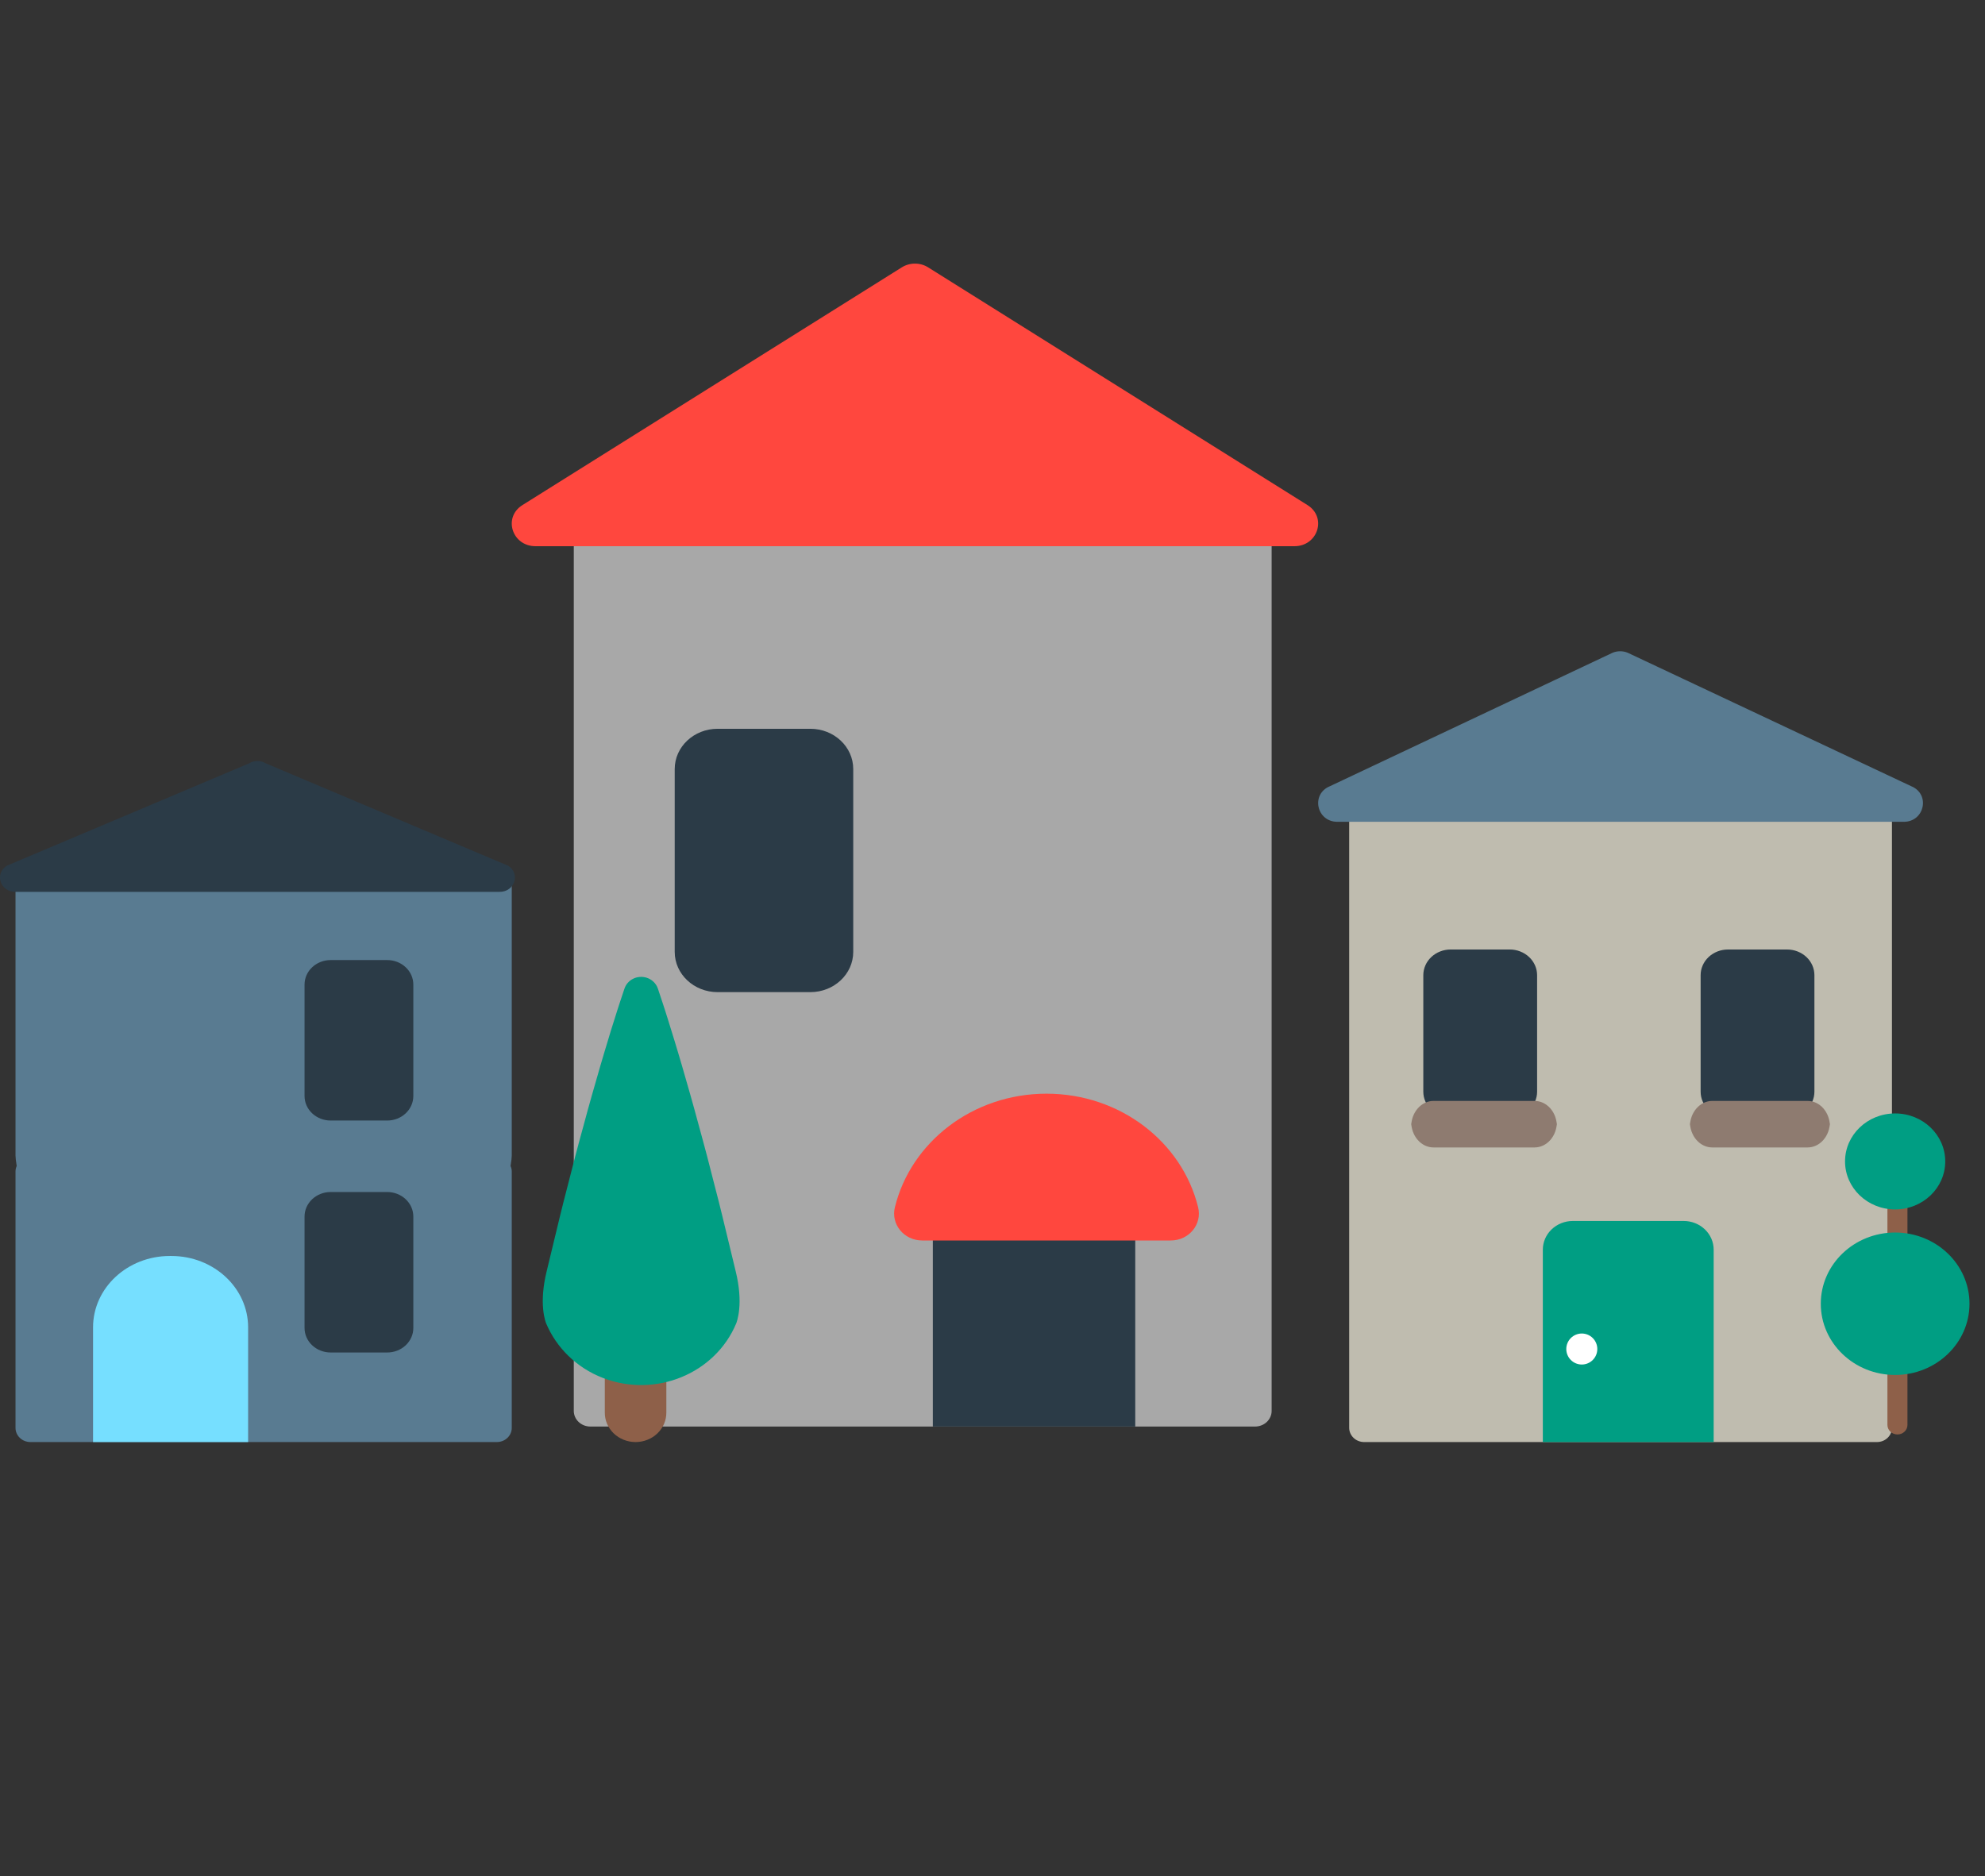 <svg width="128" height="121" viewBox="0 0 128 121" fill="none" xmlns="http://www.w3.org/2000/svg">
<rect x="0" y="0" width="128" height="121" fill="#333333" stroke="none"/>
<path d="M121.033 51H87.967C87.71 51 87.464 51.097 87.283 51.269C87.102 51.442 87 51.676 87 51.92V92.08C87 92.324 87.102 92.558 87.283 92.731C87.464 92.903 87.71 93 87.967 93H121.033C121.16 93 121.286 92.976 121.403 92.93C121.52 92.884 121.627 92.816 121.717 92.731C121.807 92.645 121.878 92.544 121.926 92.432C121.975 92.321 122 92.201 122 92.08V51.92C122 51.799 121.975 51.679 121.927 51.568C121.878 51.456 121.807 51.355 121.717 51.269C121.627 51.184 121.52 51.116 121.403 51.07C121.286 51.024 121.16 51 121.033 51Z" fill="#BFBCAF"/>
<path d="M80.929 32H38.071C37.787 32 37.514 32.106 37.314 32.295C37.113 32.484 37 32.741 37 33.008V90.992C37 91.259 37.113 91.516 37.314 91.705C37.514 91.894 37.787 92 38.071 92H80.929C81.213 92 81.486 91.894 81.686 91.705C81.887 91.516 82 91.259 82 90.992V33.008C82 32.741 81.887 32.484 81.686 32.295C81.486 32.106 81.213 32 80.929 32Z" fill="#A8A8A8"/>
<path d="M122.354 92.51C122.182 92.51 122.018 92.445 121.897 92.329C121.776 92.214 121.708 92.058 121.708 91.895V74.547C121.708 74.384 121.776 74.228 121.897 74.112C122.018 73.997 122.182 73.932 122.354 73.932C122.525 73.932 122.689 73.997 122.811 74.112C122.932 74.228 123 74.384 123 74.547V91.895C123 92.058 122.932 92.214 122.811 92.329C122.689 92.445 122.525 92.51 122.354 92.51ZM42.968 91.082V73.918C42.972 73.668 42.924 73.419 42.826 73.186C42.728 72.954 42.582 72.742 42.398 72.564C42.213 72.385 41.993 72.243 41.75 72.147C41.508 72.05 41.247 72 40.984 72C40.721 72 40.46 72.05 40.218 72.147C39.975 72.243 39.755 72.385 39.57 72.564C39.385 72.742 39.24 72.954 39.142 73.186C39.044 73.419 38.996 73.668 39 73.918V91.082C38.996 91.332 39.044 91.581 39.142 91.814C39.24 92.046 39.385 92.258 39.57 92.436C39.755 92.615 39.975 92.757 40.218 92.853C40.46 92.95 40.721 93 40.984 93C41.247 93 41.508 92.95 41.75 92.853C41.993 92.757 42.213 92.615 42.398 92.436C42.582 92.258 42.728 92.046 42.826 91.814C42.924 91.581 42.972 91.332 42.968 91.082Z" fill="#8E6049"/>
<path d="M33 56.911C33 56.669 32.898 56.438 32.718 56.267C32.537 56.096 32.291 56 32.036 56H1.964C1.709 56 1.463 56.096 1.282 56.267C1.102 56.438 1 56.669 1 56.911V74.521C1 74.648 1.027 74.896 1.077 75.196C1.026 75.309 1 75.43 1 75.553V92.089C1 92.331 1.102 92.562 1.282 92.733C1.463 92.904 1.709 93 1.964 93H32.036C32.291 93 32.537 92.904 32.718 92.733C32.898 92.562 33 92.331 33 92.089V75.553C33 75.426 32.972 75.306 32.923 75.196C32.973 74.896 33 74.648 33 74.521V56.911Z" fill="#597B91"/>
<path d="M97.355 72.06H93.543C93.075 72.06 92.627 71.885 92.297 71.575C91.966 71.264 91.78 70.844 91.78 70.405V62.889C91.78 62.672 91.826 62.457 91.915 62.256C92.003 62.055 92.133 61.873 92.297 61.719C92.46 61.565 92.654 61.444 92.868 61.36C93.082 61.277 93.311 61.234 93.543 61.234H97.355C97.587 61.234 97.816 61.277 98.029 61.36C98.243 61.444 98.438 61.565 98.601 61.719C98.765 61.873 98.895 62.055 98.983 62.256C99.072 62.457 99.118 62.672 99.118 62.889V70.405C99.118 70.844 98.932 71.264 98.601 71.575C98.271 71.885 97.823 72.06 97.355 72.06ZM117 70.405V62.89C117 62.672 116.954 62.457 116.866 62.256C116.777 62.055 116.648 61.873 116.484 61.719C116.32 61.566 116.126 61.444 115.912 61.36C115.698 61.277 115.469 61.235 115.238 61.235H111.425C111.194 61.235 110.964 61.277 110.751 61.36C110.537 61.444 110.343 61.566 110.179 61.719C110.015 61.873 109.886 62.055 109.797 62.256C109.708 62.457 109.663 62.672 109.663 62.89V70.405C109.663 70.844 109.848 71.265 110.179 71.575C110.51 71.886 110.958 72.06 111.425 72.06H115.238C115.469 72.06 115.698 72.017 115.912 71.934C116.126 71.851 116.32 71.729 116.484 71.575C116.648 71.421 116.777 71.239 116.866 71.038C116.954 70.838 117 70.622 117 70.405ZM55.02 61.388V49.596C55.02 48.162 53.782 47 52.255 47H46.273C44.746 47 43.508 48.162 43.508 49.596V61.388C43.508 62.822 44.746 63.984 46.273 63.984H52.255C53.782 63.984 55.02 62.821 55.02 61.388ZM73.205 75.865H60.153V92H73.205V75.865ZM26.653 70.683V63.497C26.653 63.289 26.609 63.084 26.525 62.892C26.44 62.7 26.316 62.525 26.159 62.378C26.003 62.231 25.817 62.115 25.613 62.035C25.408 61.956 25.189 61.915 24.968 61.915H21.323C20.876 61.915 20.447 62.082 20.131 62.378C19.815 62.675 19.638 63.078 19.638 63.497V70.683C19.638 71.102 19.815 71.505 20.131 71.802C20.447 72.098 20.876 72.265 21.323 72.265H24.968C25.189 72.265 25.408 72.224 25.613 72.145C25.817 72.065 26.003 71.949 26.159 71.802C26.316 71.654 26.44 71.48 26.525 71.288C26.609 71.096 26.653 70.89 26.653 70.683ZM26.653 85.642V78.457C26.653 78.249 26.609 78.043 26.525 77.851C26.44 77.659 26.316 77.484 26.159 77.338C26.003 77.191 25.817 77.074 25.613 76.995C25.408 76.915 25.189 76.874 24.968 76.874H21.323C20.876 76.874 20.447 77.041 20.131 77.338C19.815 77.634 19.638 78.037 19.638 78.457V85.642C19.638 86.062 19.815 86.464 20.131 86.761C20.447 87.058 20.876 87.224 21.323 87.224H24.968C25.189 87.224 25.408 87.183 25.613 87.104C25.817 87.024 26.003 86.908 26.159 86.761C26.316 86.614 26.44 86.44 26.525 86.248C26.609 86.056 26.653 85.85 26.653 85.642ZM0.981 57.517H32.222C33.192 57.517 33.572 56.336 32.764 55.831L17.144 49.231C16.983 49.131 16.795 49.077 16.602 49.077C16.409 49.077 16.221 49.131 16.06 49.231L0.439 55.831C-0.369 56.335 0.011 57.517 0.981 57.517Z" fill="#2B3B47"/>
<path d="M91 72.352V72.648C91 72.211 91.151 71.792 91.421 71.483C91.69 71.174 92.055 71 92.436 71H98.958C99.339 71 99.704 71.174 99.974 71.483C100.243 71.792 100.394 72.211 100.394 72.648V72.352C100.394 72.789 100.243 73.208 99.974 73.517C99.704 73.826 99.339 74 98.958 74H92.436C92.055 74 91.69 73.826 91.421 73.517C91.151 73.208 91 72.789 91 72.352ZM110.409 74H116.564C116.945 74 117.31 73.826 117.579 73.517C117.849 73.208 118 72.789 118 72.352V72.648C118 72.211 117.849 71.792 117.579 71.483C117.31 71.174 116.945 71 116.564 71H110.409C110.028 71 109.663 71.174 109.394 71.483C109.124 71.792 108.973 72.211 108.973 72.648V72.352C108.973 72.789 109.124 73.208 109.394 73.517C109.663 73.826 110.028 74 110.409 74Z" fill="#8E7B70"/>
<path d="M86.243 53H122.757C124.11 53 124.487 51.211 123.241 50.703L104.958 42.095C104.804 42.032 104.64 42 104.473 42C104.307 42 104.142 42.032 103.989 42.095L85.759 50.703C84.513 51.211 84.89 53 86.243 53Z" fill="#597B91"/>
<path d="M33.688 32.574L58.151 17.242C58.403 17.084 58.698 17 59 17C59.302 17 59.597 17.084 59.849 17.242L84.312 32.574C85.577 33.367 84.982 35.226 83.463 35.226H34.537C33.018 35.226 32.423 33.367 33.688 32.574ZM75.496 80C76.68 80 77.526 78.95 77.26 77.861C76.233 73.663 72.245 70.533 67.483 70.533C62.72 70.533 58.733 73.663 57.705 77.861C57.438 78.95 58.285 80 59.469 80H75.496Z" fill="#FF473E"/>
<path d="M110.505 93H99.487V80.595C99.487 80.104 99.691 79.632 100.053 79.285C100.416 78.938 100.908 78.742 101.421 78.742H108.57C109.083 78.742 109.575 78.938 109.938 79.285C110.301 79.632 110.504 80.104 110.504 80.595V93H110.505ZM122.205 79.487C119.558 79.487 117.411 81.543 117.411 84.08C117.411 86.616 119.558 88.673 122.205 88.673C124.853 88.673 127 86.616 127 84.08C127 81.543 124.853 79.487 122.205 79.487ZM122.205 71.807C120.421 71.807 118.975 73.192 118.975 74.902C118.975 76.611 120.421 77.997 122.205 77.997C123.99 77.997 125.436 76.611 125.436 74.902C125.436 73.192 123.99 71.807 122.205 71.807ZM41.689 63.051C41.547 63.008 41.399 62.992 41.251 63.004C41.103 63.016 40.959 63.055 40.827 63.121C40.695 63.186 40.578 63.275 40.482 63.384C40.387 63.492 40.314 63.618 40.269 63.754L39.96 64.681C39.859 64.977 39.751 65.335 39.62 65.746C39.472 66.205 39.33 66.666 39.193 67.127C39.043 67.633 38.871 68.182 38.705 68.762L38.181 70.586C37.994 71.219 37.827 71.872 37.643 72.537C37.464 73.201 37.273 73.876 37.099 74.55L36.582 76.564C36.412 77.228 36.238 77.882 36.089 78.515L35.254 81.973C35.002 82.986 34.967 83.829 35.023 84.419C35.076 85.01 35.217 85.347 35.217 85.347C35.867 86.89 37.156 88.206 38.896 88.872C42.281 90.168 46.122 88.59 47.474 85.347C47.474 85.347 47.615 85.01 47.667 84.419C47.724 83.829 47.689 82.985 47.437 81.973L46.601 78.515C46.453 77.882 46.279 77.228 46.109 76.564L45.592 74.55C45.418 73.876 45.227 73.201 45.048 72.537C44.864 71.872 44.696 71.219 44.51 70.586L43.986 68.762C43.82 68.182 43.648 67.634 43.498 67.127C43.36 66.666 43.218 66.205 43.071 65.746C42.94 65.335 42.831 64.977 42.73 64.681L42.422 63.754C42.366 63.589 42.271 63.44 42.143 63.318C42.016 63.196 41.86 63.104 41.689 63.051Z" fill="#009E83"/>
<path d="M11.05 81H10.95C8.216 81 6 83.062 6 85.605V93H16V85.605C16 83.062 13.784 81 11.05 81Z" fill="#76DFFF"/>
<path d="M102 88C102.552 88 103 87.552 103 87C103 86.448 102.552 86 102 86C101.448 86 101 86.448 101 87C101 87.552 101.448 88 102 88Z" fill="white"/>
</svg>
